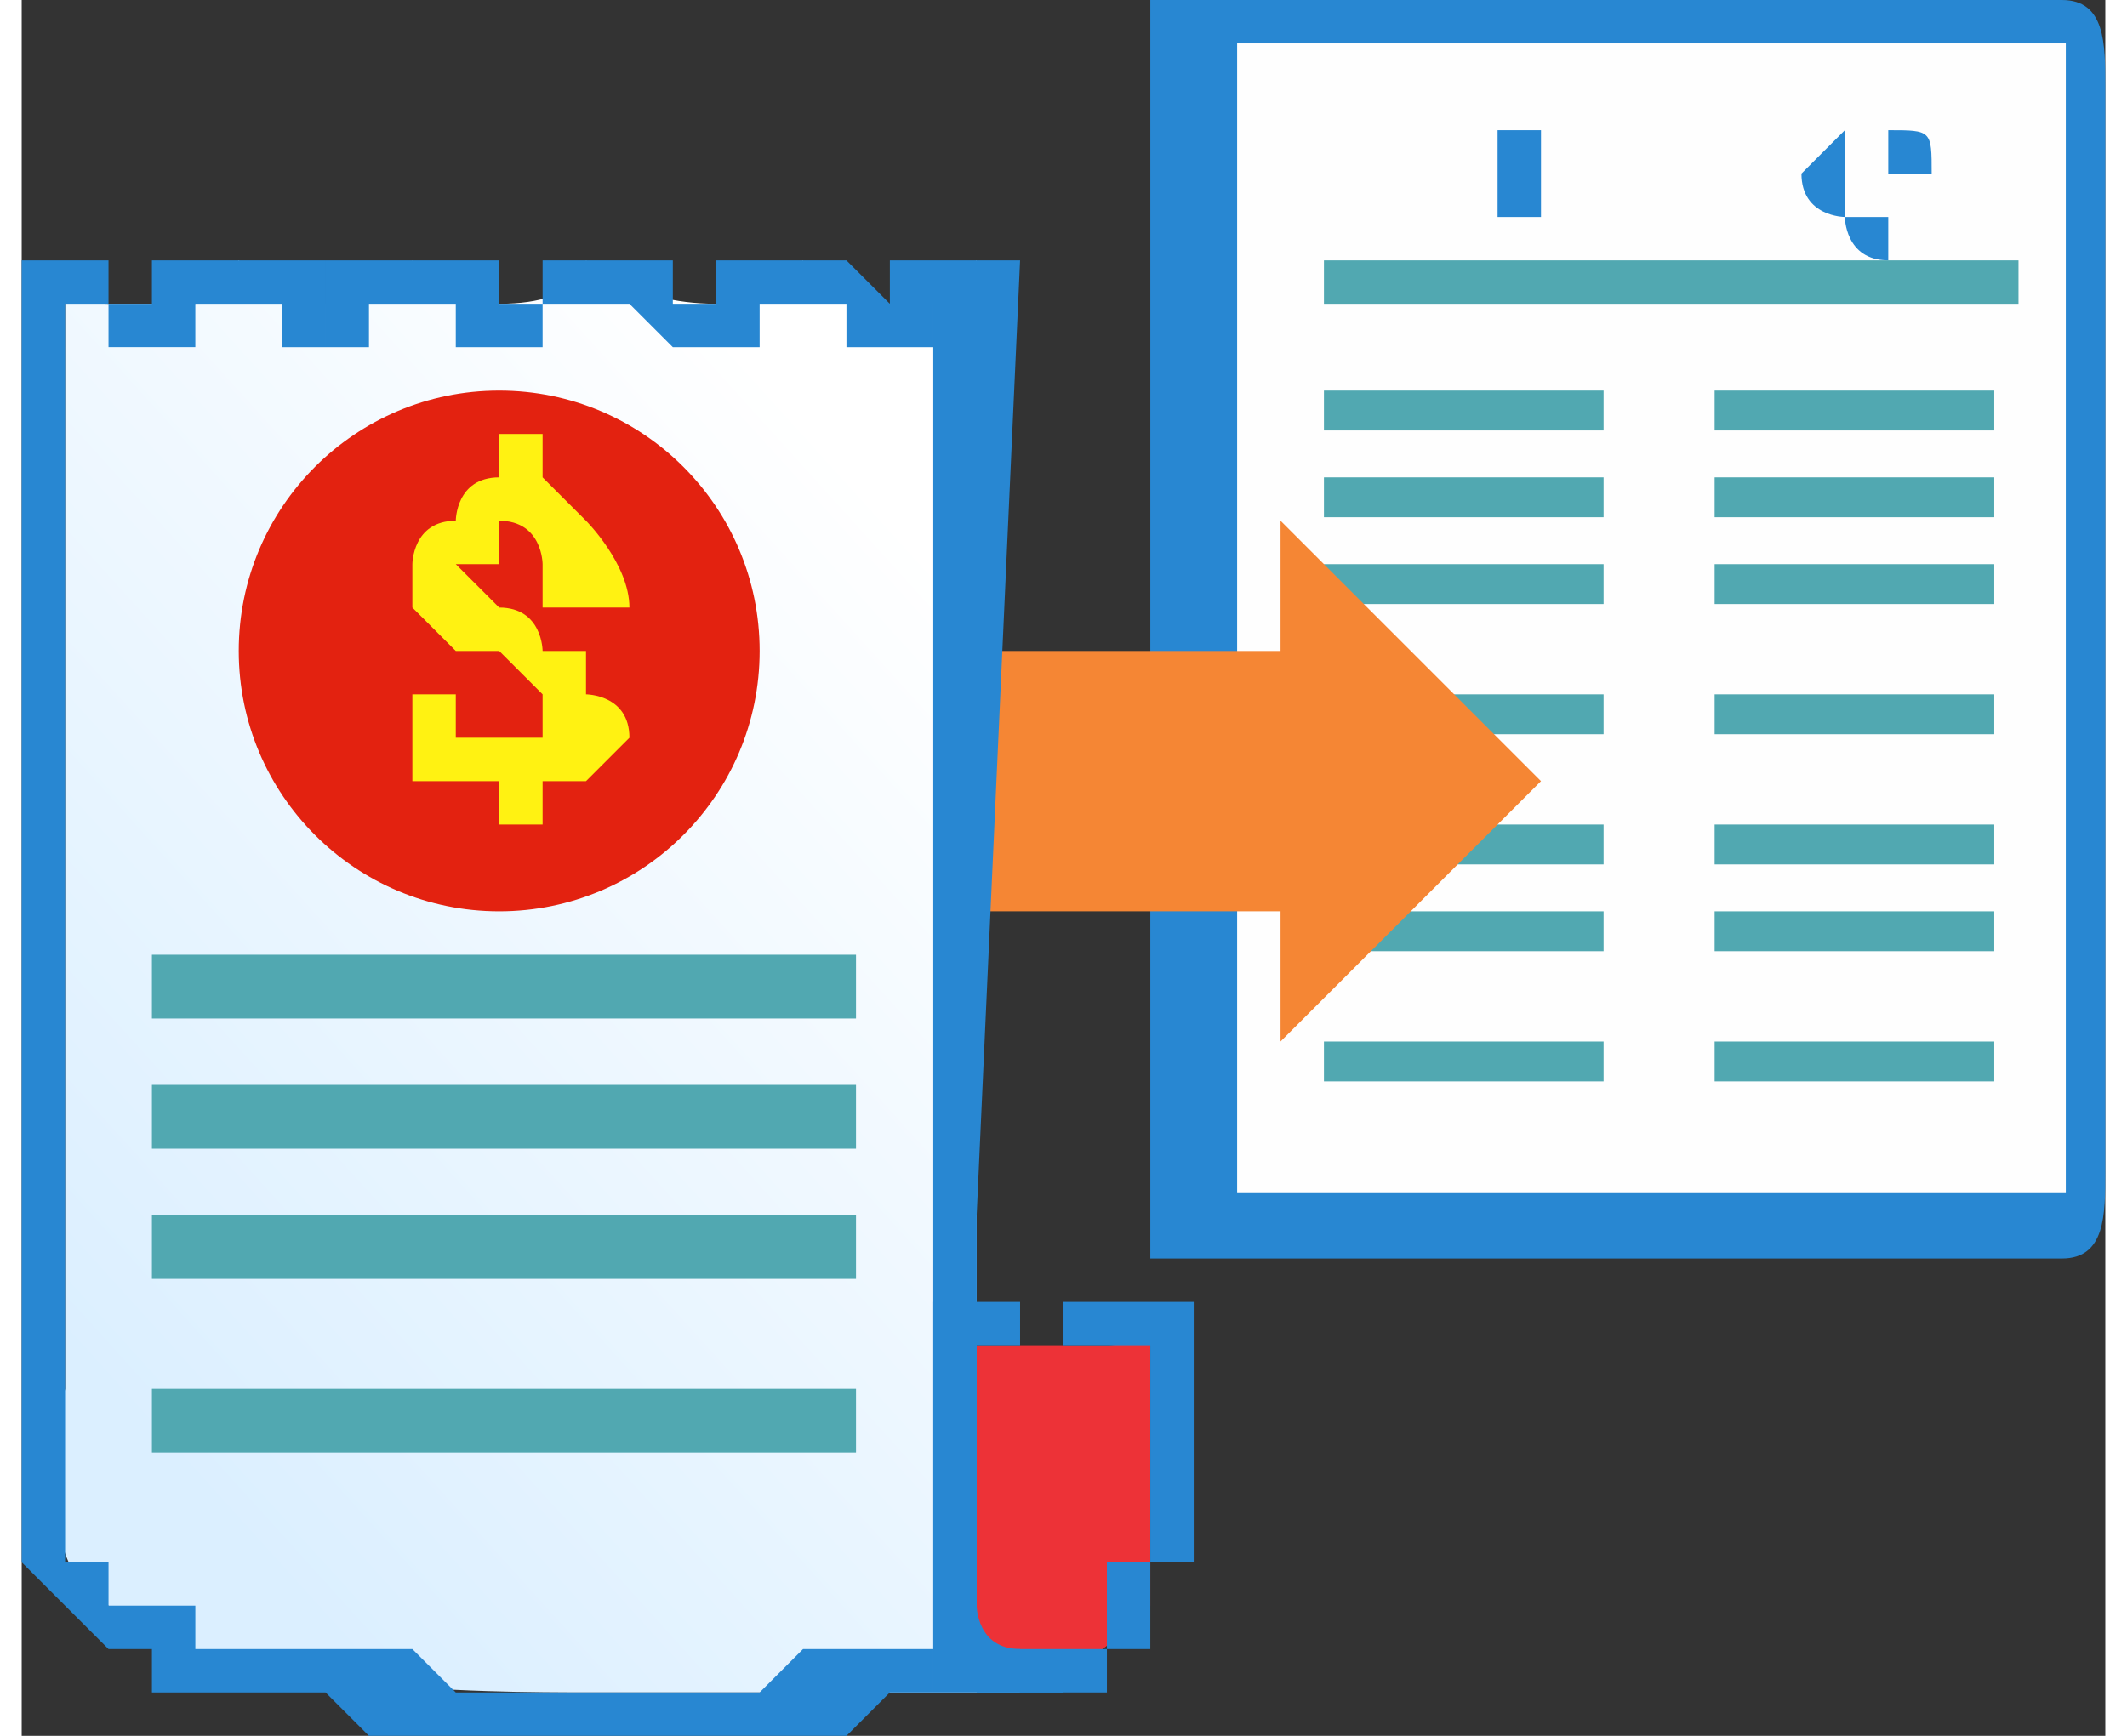 <?xml version="1.0" encoding="UTF-8"?>
<!DOCTYPE svg PUBLIC "-//W3C//DTD SVG 1.1//EN" "http://www.w3.org/Graphics/SVG/1.1/DTD/svg11.dtd">
<!-- Creator: CorelDRAW X7 -->
<svg xmlns="http://www.w3.org/2000/svg" xml:space="preserve" width="49px" height="40px" version="1.1" style="shape-rendering:geometricPrecision; text-rendering:geometricPrecision; image-rendering:optimizeQuality; fill-rule:evenodd; clip-rule:evenodd"
viewBox="0 0 48 40"
 xmlns:xlink="http://www.w3.org/1999/xlink">
 <rect x="0" y="0" width="48" height="40" fill="#333333" stroke="none"/>
 <defs>
  <style type="text/css">
   <![CDATA[
    .fil1 {fill:#FEFEFE}
    .fil7 {fill:#ED3237}
    .fil3 {fill:#51A8B1}
    .fil0 {fill:#2887D2}
    .fil8 {fill:#E32210}
    .fil9 {fill:#FFF212;fill-rule:nonzero}
    .fil5 {fill:#F58634;fill-rule:nonzero}
    .fil2 {fill:#51A8B1;fill-rule:nonzero}
    .fil4 {fill:#2887D2;fill-rule:nonzero}
    .fil6 {fill:url(#id0)}
   ]]>
  </style>
  <linearGradient id="id0" gradientUnits="userSpaceOnUse" x1="1.546" y1="31.707" x2="21.655" y2="13.513">
   <stop offset="0" style="stop-opacity:1; stop-color:#DBEFFF"/>
   <stop offset="1" style="stop-opacity:1; stop-color:white"/>
  </linearGradient>
 </defs>
 <g id="Layer_x0020_1">
  <g id="_788231328">
   <g>
    <path class="fil0" d="M28 29l19 0c1,0 1,-1 1,-2l0 -25c0,-1 0,-2 -1,-2l-19 0 0 0 -2 0 0 29 2 0z"/>
    <rect class="fil1" x="28" y="1" width="19.09" height="26.494"/>
    <g>
     <g>
      <g>
       <polygon class="fil2" points="46,7 30,7 30,6 46,6 "/>
      </g>
      <g>
       <polygon class="fil2" points="38,26 38,6 38,6 38,26 "/>
      </g>
      <rect class="fil3" x="39" y="9" width="6.442" height="0.919"/>
      <rect class="fil3" x="39" y="11" width="6.442" height="0.919"/>
      <rect class="fil3" x="39" y="13" width="6.442" height="0.919"/>
      <rect class="fil3" x="30" y="16" width="6.442" height="0.919"/>
      <rect class="fil3" x="39" y="16" width="6.442" height="0.919"/>
      <rect class="fil3" x="30" y="9" width="6.442" height="0.919"/>
      <rect class="fil3" x="30" y="11" width="6.442" height="0.919"/>
      <rect class="fil3" x="30" y="13" width="6.442" height="0.919"/>
      <rect class="fil3" x="30" y="19" width="6.442" height="0.919"/>
      <rect class="fil3" x="39" y="19" width="6.442" height="0.919"/>
      <rect class="fil3" x="30" y="21" width="6.442" height="0.919"/>
      <rect class="fil3" x="39" y="21" width="6.442" height="0.919"/>
      <rect class="fil3" x="30" y="24" width="6.442" height="0.919"/>
      <rect class="fil3" x="39" y="24" width="6.442" height="0.919"/>
     </g>
     <path class="fil4" d="M33 5l0 -2 1 0c0,0 0,0 0,0 0,0 1,0 1,0 0,1 0,1 0,1l0 0c0,0 0,1 0,1 0,0 -1,0 -1,0 0,0 0,0 0,0l-1 0zm0 -2l0 2 1 0c0,0 0,0 0,0 0,0 0,-1 0,-1l0 0c0,0 0,0 0,-1 0,0 0,0 0,0l-1 0z"/>
     <path class="fil4" d="M44 5c0,0 0,0 -1,0 0,0 0,1 0,1 -1,0 -1,-1 -1,-1 0,0 -1,0 -1,-1l0 0c0,0 0,0 1,-1 0,0 0,0 0,0 0,0 0,0 1,0 0,0 0,0 0,0 1,0 1,0 1,1l-1 0c0,0 0,-1 0,-1 0,0 0,0 0,0 -1,0 -1,0 -1,0 0,1 0,1 0,1l0 0c0,1 0,1 0,1 0,0 0,0 1,0 0,0 0,0 0,0 0,0 0,0 0,0l1 0z"/>
    </g>
   </g>
   <path class="fil5" d="M9 15l20 0 0 -3 6 6 -6 6 0 -3 -20 0 0 -6zm10 0m10 -2m3 2m0 6m-3 2m-10 -2m-10 -3"/>
   <g>
    <g id="_788233224">
     <path class="fil6" d="M1 8l0 -2c0,0 0,1 1,1 1,0 1,0 2,0 1,-1 1,-1 1,-1 0,0 1,1 2,1 1,0 2,0 2,-1 0,0 0,0 0,0 0,0 1,1 2,1 2,0 2,-1 2,-1 0,0 1,1 3,1 1,0 2,-1 2,-1 0,0 0,1 2,1 1,0 2,-1 2,-1l0 25 0 6c0,0 0,1 1,2 0,0 -2,0 -2,0 0,0 -7,0 -8,0 -2,0 -9,0 -11,-2 -2,-1 -1,-5 -1,-5l0 -24z"/>
     <g>
      <g>
       <path class="fil4" d="M3 8l0 -1 0 0 0 0 0 0 0 -1 0 0 0 0 0 0 0 0 1 0 0 0 0 0 0 0 0 0 0 0 0 0 0 0 0 0 0 0 0 0 0 0 0 0 0 0 0 0 0 0 0 0 0 0 0 0 0 0 0 0 0 0 0 0 0 0 0 0 1 0 0 0 0 0 0 0 0 0 0 0 0 0 0 0 0 0 0 0 0 1 0 0 0 0 0 0 0 0 0 0 0 0 0 0 0 0 0 0 -1 0 0 0 0 0 0 0 0 0 0 0 0 1 0 0 -1 0 0 0 0 0 0 0 0 0 0 0zm-2 -2l-1 0 1 0 0 0 0 0 0 0 0 0 0 0 0 0 0 0 0 0 0 0 0 0 0 0 0 0 0 0 1 0 0 0 0 0 0 0 0 0 0 0 0 0 0 0 0 0 0 0 0 0 0 0 0 0 0 0 0 1 1 0 0 0 0 0 0 0 0 1 0 0 0 0 -1 0 0 0 0 0 0 0 0 0 0 0 0 -1 0 0 -1 0 0 0 0 0 0 0 0 0 0 0 0 0 0 0 0 0 0 0 0 0 0 0 -1 0 0 0 0 0 0 -1 0 0 0 0 0 0 0 0 0 0 0 0 1 0zm0 29l-1 0 0 0 0 0 0 -1 0 0 0 -1 0 -1 0 -1 0 -1 0 -1 0 -1 0 -1 0 -1 0 -1 0 -2 0 -1 0 -1 0 -1 0 -2 0 -1 0 -1 0 -1 0 -2 0 -1 0 -1 0 -1 0 -1 0 -1 0 0 0 -1 0 0 0 -1 0 0 0 0 1 0 0 0 0 0 0 1 0 0 0 1 0 0 0 1 0 1 0 1 0 1 0 1 0 2 0 1 0 1 0 1 0 2 0 1 0 1 0 1 0 2 0 1 0 1 0 1 0 1 0 1 0 1 0 1 0 1 0 1 0 0 0 1 0 0 0 0zm20 3l0 1 0 0 0 0 -1 0 -1 1 0 0 -1 0 -1 0 -1 0 0 0 -1 0 -1 0 -1 0 -1 0 -1 0 -1 0 0 0 -1 0 -1 0 -1 -1 -1 0 -1 0 0 0 -1 0 -1 0 0 -1 -1 0 0 0 -1 -1 0 0 0 0 -1 -1 0 0 0 -1 1 0 0 0 0 1 0 0 1 0 0 0 0 1 1 0 0 0 1 0 0 1 1 0 1 0 0 0 1 0 1 0 1 0 1 1 0 0 1 0 1 0 1 0 1 0 1 0 1 0 0 0 1 0 1 -1 1 0 0 0 1 0 1 0 0 0 0 0zm3 0l0 1 0 0 0 0 0 0 0 0 0 0 0 0 0 0 0 0 -1 0 0 0 0 0 0 0 0 0 0 0 0 0 0 0 0 0 0 0 0 0 0 0 0 0 0 0 -1 0 0 0 0 0 0 0 0 0 0 0 0 0 0 0 0 0 0 0 -1 0 0 -1 0 0 1 0 0 0 0 0 0 0 0 0 0 0 0 0 0 0 0 0 0 0 0 0 1 0 0 0 0 0 0 0 0 0 0 0 0 0 0 0 0 0 0 0 0 0 0 0 0 0 0 0 0 0 0 0 1 0 0 0 0 0 0 0 0 0zm-3 -1l1 0 0 0 0 0 0 0 0 0 0 0 1 0 0 0 0 0 0 0 0 0 0 0 0 1 0 0 0 0 0 0 0 0 0 0 0 0 0 0 0 0 0 0 0 0 1 0 0 0 0 0 0 0 0 0 0 0 0 0 0 0 0 1 0 0 0 0 0 -1 0 0 -1 0 1 1 0 0 0 0 0 0 0 0 0 0 0 0 -1 0 0 0 0 0 0 0 0 0 0 0 0 0 0 0 -1 0 0 0 0 0 0 -1 0 0 0 0 0 0 0 0 0 0 -1 0 0 -1 0 0 0 0 0 0 0 0 0 0zm1 -9l0 9 -1 0 0 -9 1 0zm1 -22l-1 22 -1 0 0 -22 2 0zm-3 1l0 1 0 0 0 0 0 0 -1 0 0 0 0 0 0 0 0 0 0 0 0 -1 0 0 -1 0 0 0 0 0 0 0 0 0 0 0 0 0 0 0 0 0 0 0 0 0 0 0 -1 0 0 0 0 0 0 -1 0 0 0 0 0 0 0 0 0 0 0 0 1 0 0 0 0 0 0 0 0 0 0 0 0 0 0 0 0 0 0 0 0 0 0 0 0 0 0 0 1 0 0 0 0 0 0 0 0 0 0 0 0 0 0 0 0 0 0 0 0 0 0 0 0 0 0 0 1 1 0 0 0 0 0 0 0 0 0 0zm1 -1l1 0 0 0 0 0 0 0 0 0 0 0 0 0 0 0 0 0 0 0 0 1 0 0 0 0 0 0 0 0 0 0 0 0 0 0 0 0 0 0 -1 0 0 0 0 0 0 0 0 0 0 0 0 1 0 0 0 0 -1 0 0 0 0 0 0 0 0 -1 0 0 0 0 0 -1 0 0 0 0 0 0 0 0 1 0 0 0 0 0 0 0 0 0 0 0 0 0 0 0 0 0 0 0 0 0 0 0 0 0 0 0 0 0 0 0 0 0 0 0 0 0 0 0 0 0 0 0 0 0 0 0 0 0zm-6 2l1 -1 0 0 0 0 0 0 0 0 0 0 0 -1 0 0 0 0 0 0 0 0 0 0 0 0 0 0 1 0 0 0 0 0 0 0 0 0 0 0 0 0 0 0 0 0 0 0 0 0 0 0 0 0 0 0 0 0 0 0 0 0 0 0 0 0 0 0 1 0 0 0 0 0 0 0 0 0 0 0 0 0 0 1 0 0 0 0 0 0 0 0 0 0 0 0 0 0 0 0 -1 0 0 0 0 0 0 0 0 0 0 0 0 0 0 0 0 1 -1 0 0 0 0 0 0 0 0 0 0 0 0 0 -1 0 0 0zm-2 -2l1 0 0 0 0 0 0 0 0 0 0 0 0 0 0 0 0 0 0 0 0 0 0 0 0 0 0 0 0 0 0 0 0 0 0 0 0 0 1 0 0 0 0 0 0 0 0 0 0 0 0 0 0 0 0 0 0 0 0 0 0 1 0 0 1 0 -1 1 0 0 0 0 0 0 0 0 0 0 0 0 -1 -1 0 0 0 0 0 0 0 0 0 0 0 0 0 0 0 0 0 0 0 0 -1 0 0 0 0 0 0 0 0 0 0 -1 0 0 0 0 0 0 0 0 0 0 0 0 0 0 0 0 0 0zm-2 1l0 1 0 0 0 0 0 0 0 0 0 0 0 0 0 0 -1 0 0 0 0 -1 0 0 0 0 0 0 0 0 0 0 0 0 -1 0 0 0 0 0 0 0 0 0 0 0 0 0 0 0 0 0 0 0 0 -1 0 0 0 0 0 0 0 0 0 0 0 0 1 0 0 0 0 0 0 0 0 0 0 0 0 0 0 0 0 0 0 0 0 0 0 0 0 0 0 0 0 0 0 0 0 0 0 0 0 0 0 0 0 0 0 0 1 0 0 0 0 0 0 0 0 0 0 0 0 1 0 0 0 0 0 0 0 0 0 0zm2 -1l1 0 0 0 0 0 0 0 0 0 0 0 0 0 0 0 0 0 0 0 0 1 0 0 0 0 0 0 -1 0 0 0 0 0 0 0 0 0 0 0 0 0 0 0 0 0 0 0 0 0 -1 0 0 1 0 0 0 0 0 0 0 0 0 0 -1 0 0 -1 0 0 1 0 0 -1 0 0 0 0 0 0 0 0 0 0 0 0 0 0 0 0 0 0 0 0 0 0 0 0 1 0 0 0 0 0 0 0 0 0 0 0 0 0 0 0 0 0 0 0 0 0 0 0 0 0 0 0 0 0 0 0 0 0zm-6 2l0 -1 0 0 0 0 0 0 0 0 0 0 0 -1 1 0 0 0 0 0 0 0 0 0 0 0 0 0 0 0 0 0 0 0 0 0 0 0 0 0 0 0 0 0 1 0 0 0 0 0 0 0 0 0 0 0 0 0 0 0 0 0 0 0 0 0 0 0 1 0 0 0 0 0 0 0 0 0 0 0 0 0 -1 1 0 0 0 0 0 0 0 0 0 0 0 0 0 0 0 0 0 0 0 0 0 0 0 0 0 0 -1 0 0 0 0 0 0 1 0 0 0 0 0 0 0 0 -1 0 0 0 0 0 0 0 0 0zm-3 -2l1 0 0 0 0 0 0 0 0 0 0 0 0 0 0 0 1 0 0 0 0 0 0 0 0 0 0 0 0 0 0 0 0 0 0 0 0 0 0 0 0 0 0 0 0 0 0 0 0 0 0 0 1 0 0 0 0 0 0 0 0 1 0 0 0 0 0 1 0 0 0 0 0 0 -1 0 0 0 0 0 0 -1 0 0 0 0 0 0 0 0 -1 0 0 0 0 0 0 0 0 0 0 0 0 0 0 0 0 0 0 0 0 0 0 -1 0 0 0 0 0 0 0 0 -1 0 0 0 0 0 0 0 0 0z"/>
      </g>
      <g>
       <path class="fil7" d="M26 37c0,-2 0,-7 0,-7 0,0 0,1 -1,1 -1,0 -1,0 -1,0 0,0 0,0 -1,0 0,0 -1,0 -1,0l0 0 0 6c0,0 0,1 1,1 1,1 2,0 3,-1z"/>
       <path id="1" class="fil4" d="M27 31l-1 -1 1 0 0 0 0 0 0 1 0 0 0 0 0 0 0 0 0 0 0 0 0 1 0 0 0 0 0 0 0 0 0 1 0 0 0 0 0 0 0 1 0 0 0 0 0 1 0 0 0 0 0 0 0 1 -1 0 0 0 0 0 0 0 0 1 0 0 -1 0 0 -1 0 0 1 0 0 0 0 0 0 -1 0 0 0 0 0 0 0 -1 0 0 0 0 0 0 0 -1 0 0 0 0 0 0 0 -1 0 0 0 0 0 0 0 0 0 -1 0 0 0 0 0 0 0 0 0 0 0 0 0 0 0 -1 0 0 1 1zm-2 0l0 -1 0 0 0 0 0 0 0 0 0 0 0 0 0 0 0 0 0 0 0 0 0 0 0 0 0 0 1 0 0 0 0 0 0 0 0 0 0 0 0 0 0 0 0 0 0 0 0 0 0 0 0 0 0 0 0 0 0 0 0 0 0 0 0 0 0 0 1 1 0 0 0 0 0 0 -1 0 0 0 0 0 0 0 0 0 0 0 0 0 0 0 0 0 0 0 0 0 0 0 0 0 0 0 0 0 0 0 0 0 0 0 0 0 0 0 0 0 -1 0 0 0 0 0 0 0 0 0 0 0 0 0 0 0 0 0zm0 0l-1 -1 1 0 0 1 0 -1 0 0 0 0 0 0 0 0 0 0 0 0 0 0 0 0 0 0 0 0 0 0 0 0 0 0 0 0 0 0 0 0 0 0 0 0 0 0 0 0 0 0 0 0 0 0 0 0 0 0 0 0 0 0 0 0 0 0 0 0 0 1 0 0 0 0 0 0 0 0 0 0 -1 0 0 0 0 0 0 0 0 0 0 0 0 0 0 0 0 0 0 0 0 0 0 0 0 0 0 0 0 0 0 0 0 0 0 0 0 0 0 0 0 0 0 0 0 0 0 0 0 0 0 0 0 0 1 0zm-2 0l0 0 0 0 0 0 0 0 0 0 0 0 0 0 0 0 0 0 0 0 1 0 0 0 0 -1 0 0 0 0 0 0 0 0 0 0 0 0 0 0 0 0 0 0 0 0 0 0 0 0 0 0 0 0 0 0 0 0 0 0 0 0 0 0 0 0 0 0 1 1 0 0 0 0 0 0 0 0 0 0 -1 0 0 0 0 0 0 0 0 0 0 0 0 0 0 0 0 0 0 0 0 0 0 0 0 0 0 0 0 0 0 0 0 0 0 0 0 0 0 0 0 0 0 0 0 0 -1 0 0 0 0 0 0 0 0 0zm-1 0l0 -1 0 0 0 0 0 0 0 0 1 0 -1 0 1 0 0 0 0 0 0 0 0 0 0 0 0 0 0 0 0 0 0 0 0 0 0 0 0 0 0 0 0 0 0 0 0 0 0 1 0 0 0 0 0 0 0 0 0 0 0 0 0 0 0 0 0 0 0 0 0 0 0 0 0 0 0 0 0 0 0 0 0 0 0 0 0 0 0 0 -1 0 0 0 0 0 0 0 0 0 0 0 0 0 0 0 0 0 0 0 0 0 0 0 0 0 0 0 0 0 0 0 0 0 0 0 0 0 0 0 0 0 0 0 0 0zm0 -1l0 0 0 1 0 0 -1 0 1 -1zm-1 1l0 -1 1 0 -1 1zm0 6l0 -6 1 0 0 6 -1 0 0 0zm0 0l0 0 0 0 0 0zm2 1l0 1 0 0 0 0 0 0 -1 0 0 0 0 0 0 0 0 0 0 0 0 0 0 -1 0 0 0 0 0 0 0 0 0 0 0 0 0 0 0 0 0 0 0 0 -1 0 0 0 0 0 0 -1 0 0 0 0 0 0 0 0 0 0 0 0 0 0 0 0 1 0 0 0 0 0 0 0 0 0 0 0 0 0 0 0 0 0 0 0 0 0 0 0 0 0 0 1 0 0 0 0 0 0 0 0 0 0 1 0 0 0 0 0 0 0 0 0 0 0 0 0 0 0 0 0 0 0 0 0 0 0 0 0 0 0 0 0zm2 -1l1 0 0 0 0 0 0 0 0 0 0 0 0 0 0 1 0 0 0 0 0 0 0 0 -1 0 0 0 0 0 0 0 0 0 0 0 0 1 0 0 0 0 -1 0 0 0 0 0 0 0 0 0 0 0 0 0 0 0 -1 0 0 0 0 0 0 0 0 0 0 -1 0 0 0 0 0 0 0 0 0 0 1 0 0 0 0 0 0 0 0 0 0 0 0 0 0 0 0 0 0 0 0 0 1 0 0 0 0 0 0 -1 0 0 0 0 0 0 0 0 0 0 0 0 0 0 0 0 0 0 0 0 0 0 0 0 0 0z"/>
      </g>
     </g>
    </g>
    <g>
     <circle class="fil8" cx="11" cy="15" r="6"/>
     <path class="fil9" d="M12 17c0,-1 0,-1 0,-1 0,0 0,0 -1,-1 0,0 0,0 -1,0 0,0 0,0 0,0 -1,-1 -1,-1 -1,-1 0,0 0,0 0,-1 0,0 0,-1 1,-1 0,0 0,-1 1,-1l0 -1 1 0 0 1c0,0 1,1 1,1 0,0 1,1 1,2l-2 0c0,-1 0,-1 0,-1 0,0 0,-1 -1,-1 0,0 0,0 0,1 0,0 -1,0 -1,0 0,0 1,1 1,1 0,0 0,0 0,0 1,0 1,1 1,1 1,0 1,0 1,0 0,0 0,1 0,1 0,0 1,0 1,1 0,0 -1,1 -1,1 0,0 -1,0 -1,0l0 1 -1 0 0 -1c-1,0 -1,0 -2,0 0,-1 0,-1 0,-2l1 0c0,1 0,1 0,1 1,0 1,0 1,0 1,0 1,0 1,0 0,0 0,0 0,0z"/>
    </g>
    <g>
     <rect class="fil3" x="3" y="22" width="16.22" height="1.47"/>
     <rect class="fil3" x="3" y="25" width="16.22" height="1.47"/>
     <rect class="fil3" x="3" y="28" width="16.22" height="1.47"/>
    </g>
    <rect class="fil3" x="3" y="32" width="16.22" height="1.47"/>
   </g>
  </g>
 </g>
</svg>
